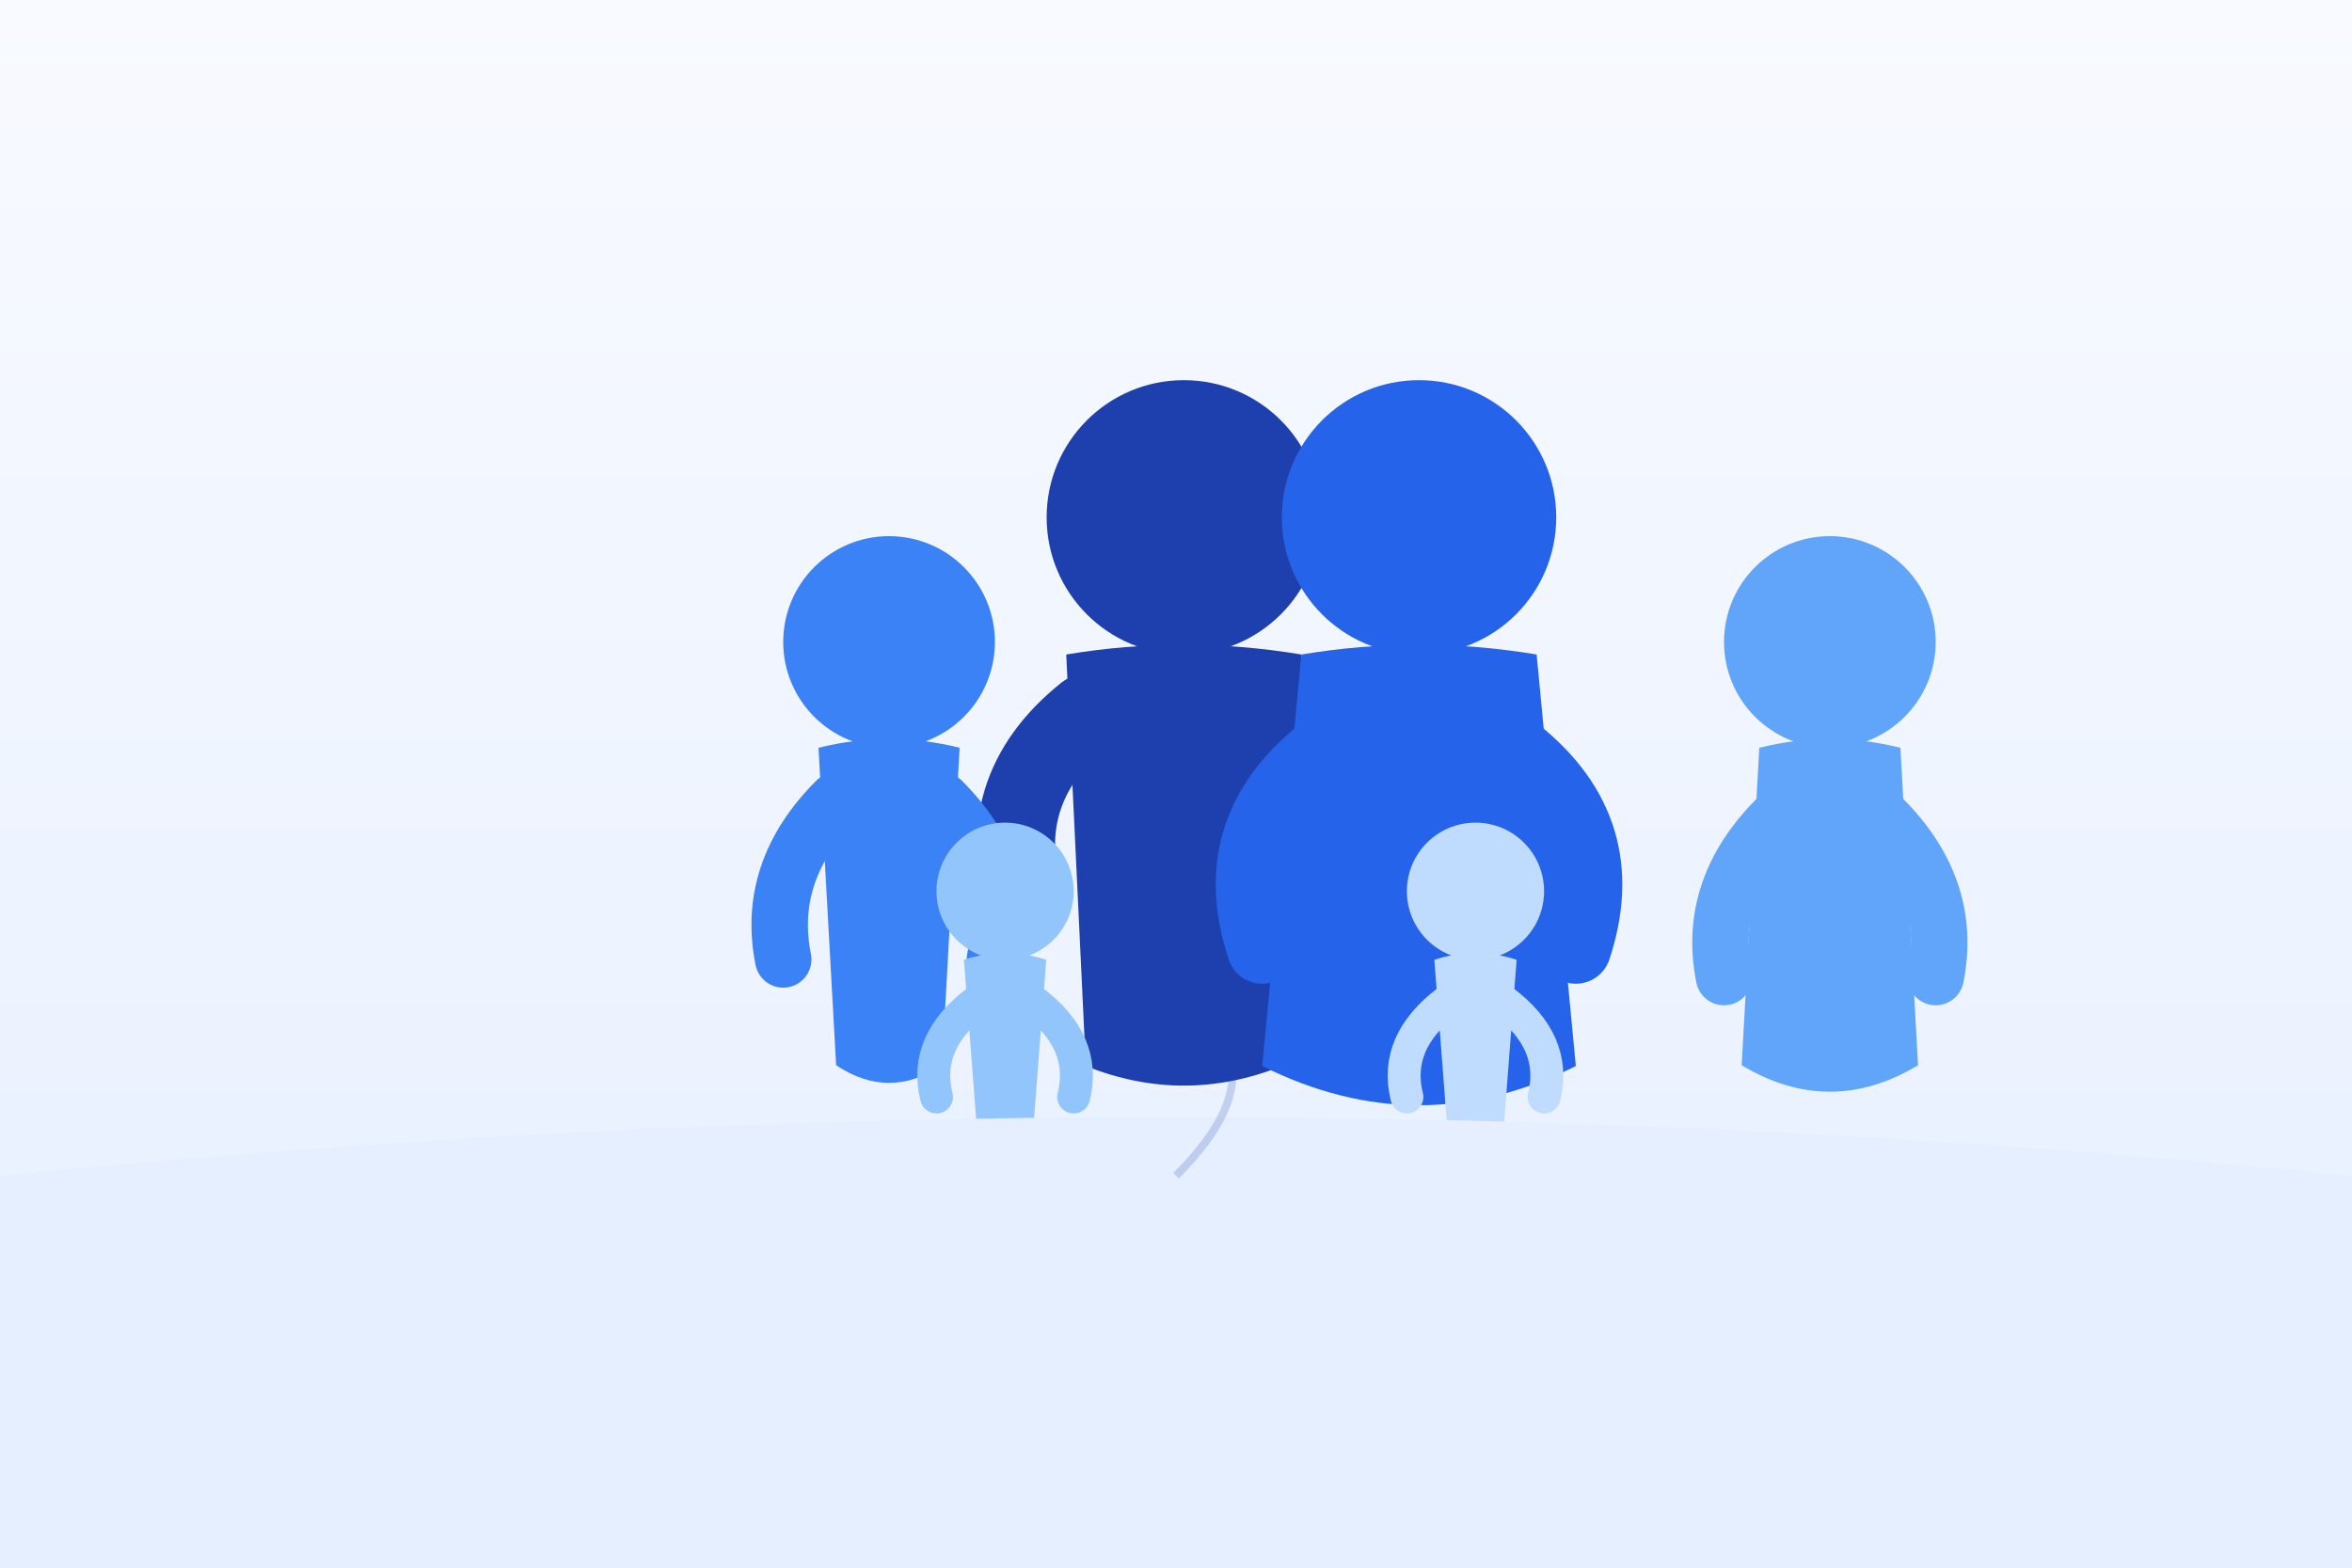 <?xml version="1.0" encoding="UTF-8"?>
<svg width="600" height="400" viewBox="0 0 600 400" xmlns="http://www.w3.org/2000/svg">
    <!-- Background with gradient -->
    <defs>
        <linearGradient id="bg-gradient" x1="0" y1="0" x2="0" y2="1">
            <stop offset="0%" stop-color="#F8FAFF"/>
            <stop offset="100%" stop-color="#E6EFFF"/>
        </linearGradient>
        <!-- Shadow filter -->
        <filter id="shadow" x="-20%" y="-20%" width="140%" height="140%">
            <feGaussianBlur in="SourceAlpha" stdDeviation="3"/>
            <feOffset dx="2" dy="2"/>
            <feComponentTransfer>
                <feFuncA type="linear" slope="0.3"/>
            </feComponentTransfer>
            <feMerge>
                <feMergeNode/>
                <feMergeNode in="SourceGraphic"/>
            </feMerge>
        </filter>
    </defs>
    
    <rect width="600" height="400" fill="url(#bg-gradient)"/>
    
    <!-- Main Family Group -->
    <g transform="translate(150, 50)">
        <!-- Grandfather -->
        <g filter="url(#shadow)">
            <!-- Head -->
            <circle cx="150" cy="80" r="35" fill="#1E40AF"/>
            <!-- Body with more detail -->
            <path d="M120 115 Q150 110 180 115 L175 220 Q150 230 125 220 Z" fill="#1E40AF"/>
            <!-- Arms -->
            <path d="M125 130 Q100 150 110 180" stroke="#1E40AF" stroke-width="20" fill="none" stroke-linecap="round"/>
            <path d="M175 130 Q200 150 190 180" stroke="#1E40AF" stroke-width="20" fill="none" stroke-linecap="round"/>
        </g>
        
        <!-- Grandmother -->
        <g filter="url(#shadow)" transform="translate(60, 0)">
            <!-- Head -->
            <circle cx="150" cy="80" r="35" fill="#2563EB"/>
            <!-- Body with dress shape -->
            <path d="M120 115 Q150 110 180 115 L190 220 Q150 240 110 220 Z" fill="#2563EB"/>
            <!-- Arms -->
            <path d="M125 140 Q100 160 110 190" stroke="#2563EB" stroke-width="18" fill="none" stroke-linecap="round"/>
            <path d="M175 140 Q200 160 190 190" stroke="#2563EB" stroke-width="18" fill="none" stroke-linecap="round"/>
        </g>
        
        <!-- Adult Son -->
        <g filter="url(#shadow)" transform="translate(-60, 40) scale(0.9)">
            <!-- Head -->
            <circle cx="150" cy="80" r="30" fill="#3B82F6"/>
            <!-- Body -->
            <path d="M130 110 Q150 105 170 110 L165 200 Q150 210 135 200 Z" fill="#3B82F6"/>
            <!-- Arms -->
            <path d="M135 125 Q115 145 120 170" stroke="#3B82F6" stroke-width="16" fill="none" stroke-linecap="round"/>
            <path d="M165 125 Q185 145 180 170" stroke="#3B82F6" stroke-width="16" fill="none" stroke-linecap="round"/>
        </g>
        
        <!-- Adult Daughter -->
        <g filter="url(#shadow)" transform="translate(180, 40) scale(0.9)">
            <!-- Head -->
            <circle cx="150" cy="80" r="30" fill="#60A5FA"/>
            <!-- Body with dress -->
            <path d="M130 110 Q150 105 170 110 L175 200 Q150 215 125 200 Z" fill="#60A5FA"/>
            <!-- Arms -->
            <path d="M135 130 Q115 150 120 175" stroke="#60A5FA" stroke-width="16" fill="none" stroke-linecap="round"/>
            <path d="M165 130 Q185 150 180 175" stroke="#60A5FA" stroke-width="16" fill="none" stroke-linecap="round"/>
        </g>
        
        <!-- Child 1 -->
        <g filter="url(#shadow)" transform="translate(0, 120) scale(0.7)">
            <!-- Head -->
            <circle cx="150" cy="80" r="25" fill="#93C5FD"/>
            <!-- Body -->
            <path d="M135 105 Q150 100 165 105 L160 170 Q150 180 140 170 Z" fill="#93C5FD"/>
            <!-- Arms -->
            <path d="M140 120 Q120 135 125 155" stroke="#93C5FD" stroke-width="12" fill="none" stroke-linecap="round"/>
            <path d="M160 120 Q180 135 175 155" stroke="#93C5FD" stroke-width="12" fill="none" stroke-linecap="round"/>
        </g>
        
        <!-- Child 2 -->
        <g filter="url(#shadow)" transform="translate(120, 120) scale(0.7)">
            <!-- Head -->
            <circle cx="150" cy="80" r="25" fill="#BFDBFE"/>
            <!-- Body -->
            <path d="M135 105 Q150 100 165 105 L160 170 Q150 180 140 170 Z" fill="#BFDBFE"/>
            <!-- Arms -->
            <path d="M140 120 Q120 135 125 155" stroke="#BFDBFE" stroke-width="12" fill="none" stroke-linecap="round"/>
            <path d="M160 120 Q180 135 175 155" stroke="#BFDBFE" stroke-width="12" fill="none" stroke-linecap="round"/>
        </g>
    </g>
    
    <!-- Decorative Elements -->
    <path d="M0 300C200 280 400 280 600 300L600 400L0 400Z" fill="#E6EFFF"/>
    
    <!-- Subtle connecting lines -->
    <g stroke="#1E40AF" stroke-width="2" opacity="0.2">
        <path d="M300 200C250 250 350 250 300 300" fill="none"/>
    </g>
</svg> 